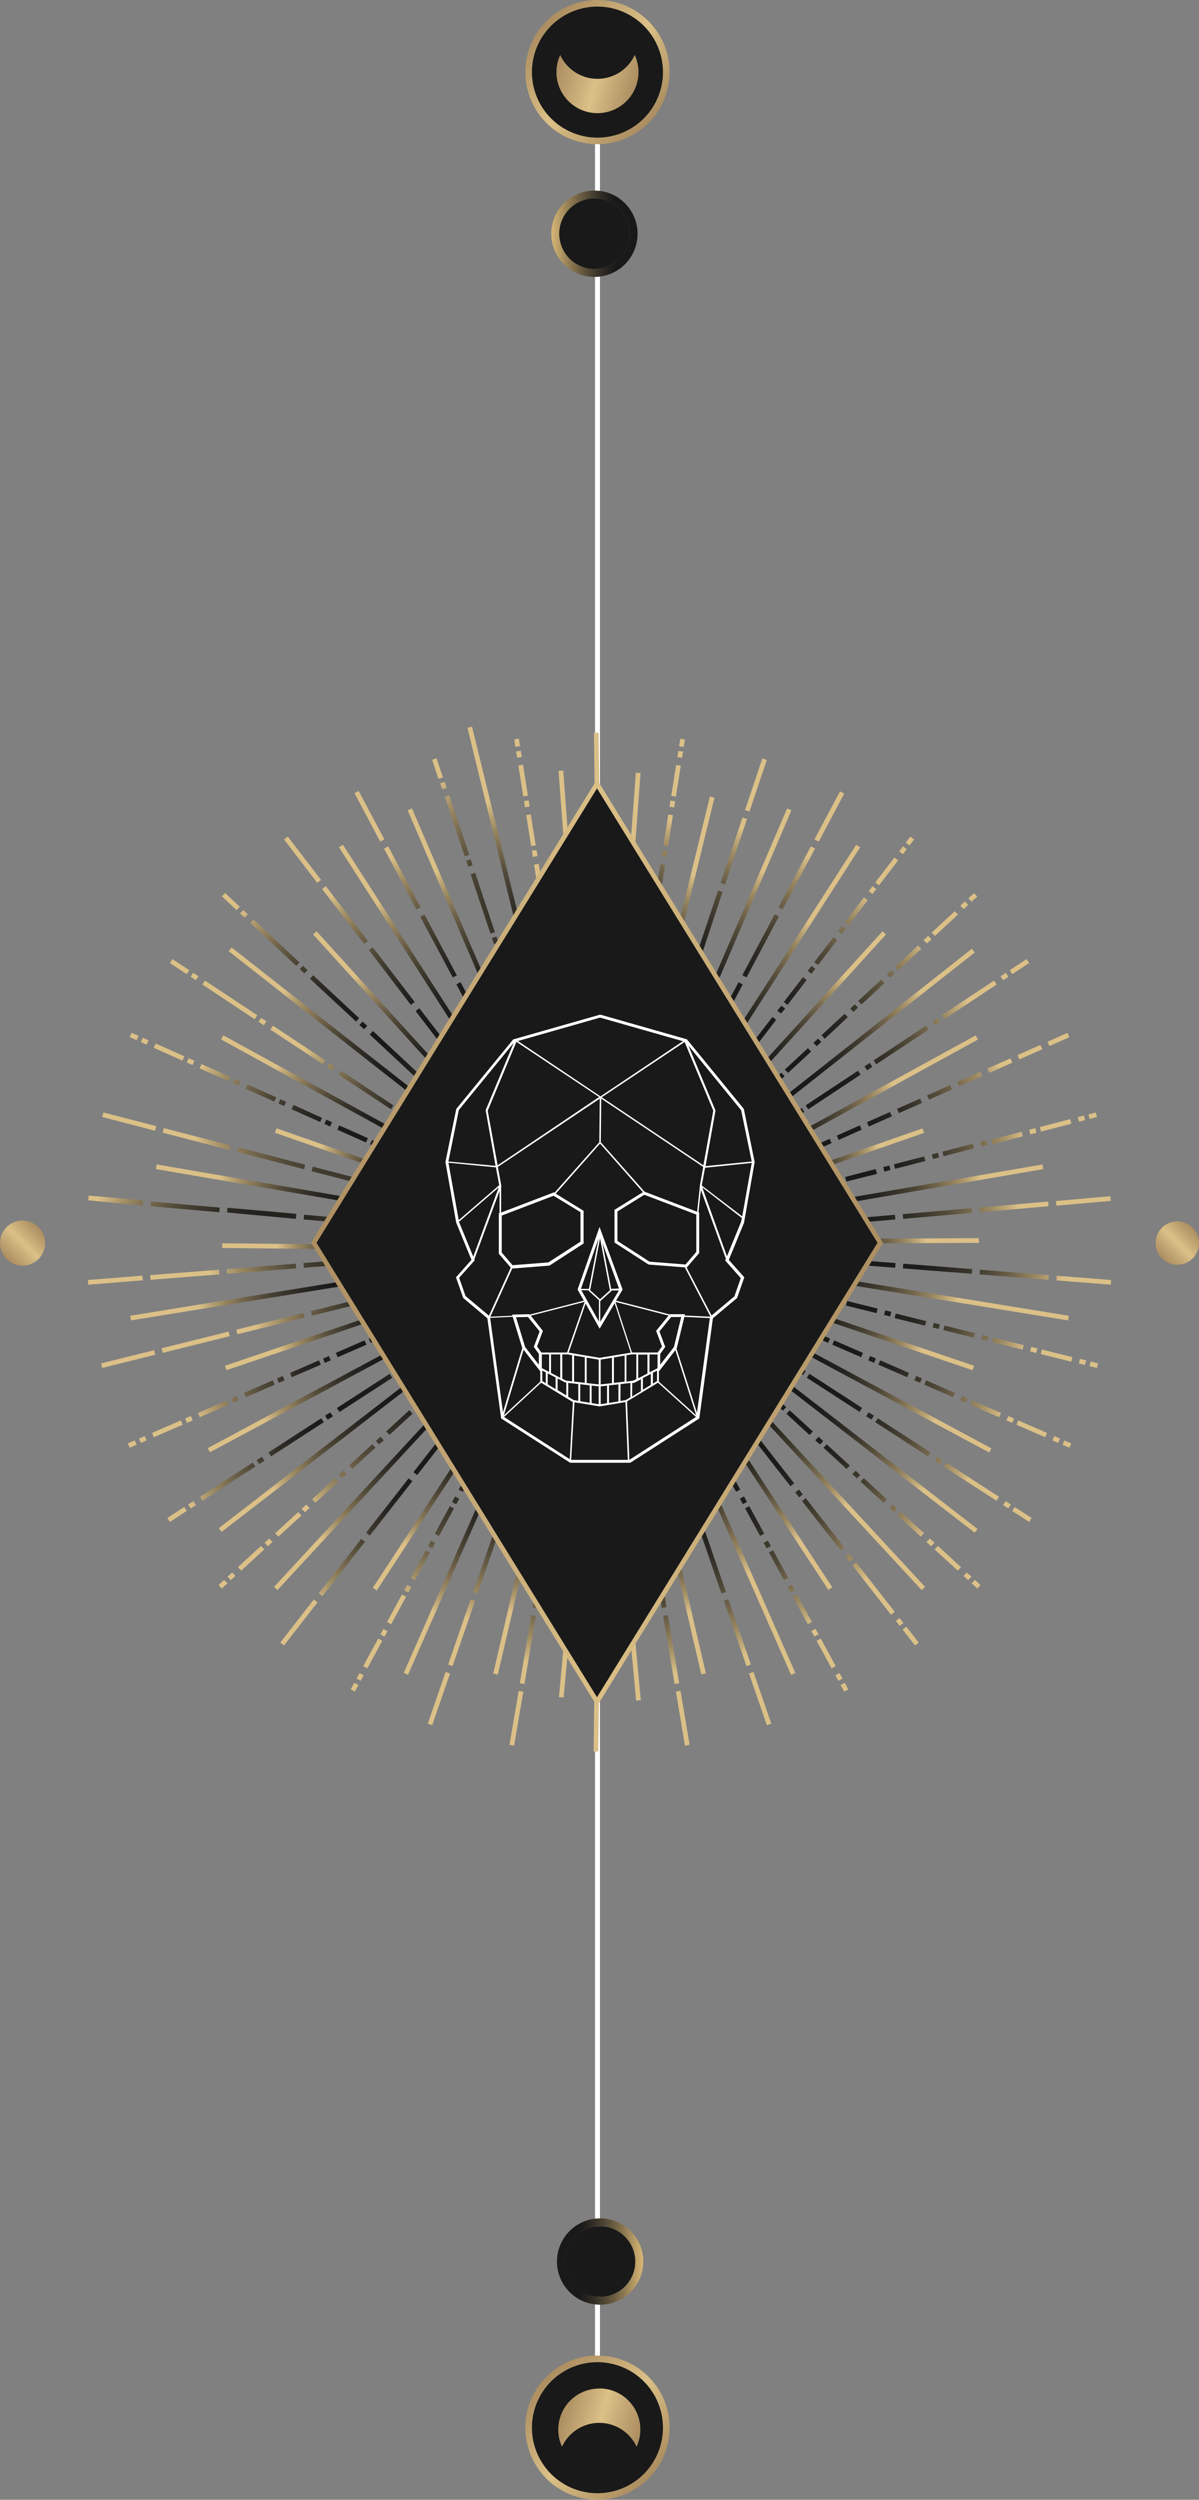 <svg xmlns="http://www.w3.org/2000/svg" xmlns:xlink="http://www.w3.org/1999/xlink" viewBox="0 0 363.66 758.09"><rect x="0" y="0" width="363.66" height="758.09" fill="#808080" stroke="none"/><defs><filter id="b" x="6.12" y="-8571.06" width="351.67" height="32766" filterUnits="userSpaceOnUse" color-interpolation-filters="sRGB"><feFlood flood-color="#fff" result="bg"/><feBlend in="SourceGraphic" in2="bg"/></filter><mask id="a" x="6.12" y="-8571.06" width="351.67" height="32766" maskUnits="userSpaceOnUse"><g style="filter:url(#b)"/></mask><linearGradient id="c" x1="57.62" y1="501.83" x2="306.29" y2="253.16" gradientUnits="userSpaceOnUse"><stop offset="0" stop-color="#fff"/><stop offset="0.54"/><stop offset="1" stop-color="#f1f1f1"/></linearGradient><filter id="e" x="104.44" y="-8571.06" width="153.26" height="32766" filterUnits="userSpaceOnUse" color-interpolation-filters="sRGB"><feFlood flood-color="#fff" result="bg"/><feBlend in="SourceGraphic" in2="bg"/></filter><mask id="d" x="104.44" y="-8571.06" width="153.26" height="32766" maskUnits="userSpaceOnUse"><g style="filter:url(#e)"/></mask><linearGradient id="f" x1="181.07" y1="252.78" x2="181.07" y2="501" gradientUnits="userSpaceOnUse"><stop offset="0" stop-color="#b3b3b3"/><stop offset="0.54"/><stop offset="1" stop-color="#b3b3b3"/></linearGradient><filter id="h" x="119.51" y="-8571.06" width="123.42" height="32766" filterUnits="userSpaceOnUse" color-interpolation-filters="sRGB"><feFlood flood-color="#fff" result="bg"/><feBlend in="SourceGraphic" in2="bg"/></filter><mask id="g" x="119.51" y="-8571.06" width="123.42" height="32766" maskUnits="userSpaceOnUse"><g style="filter:url(#h)"/></mask><linearGradient id="i" x1="181.22" y1="101.57" x2="181.22" y2="224.99" gradientUnits="userSpaceOnUse"><stop offset="0" stop-color="#fff"/><stop offset="0.28" stop-color="#bababa"/><stop offset="0.94" stop-color="#101010"/><stop offset="1"/></linearGradient><linearGradient id="l" x1="181.22" y1="101.57" x2="181.22" y2="224.99" gradientTransform="matrix(1, 0, 0, -1, 0, 754.99)" xlink:href="#i"/><radialGradient id="m" cx="1105.75" cy="537.32" r="55.16" gradientTransform="translate(-324.65 -820.71) rotate(39.75)" gradientUnits="userSpaceOnUse"><stop offset="0.06" stop-color="#191919"/><stop offset="0.22" stop-color="#1c1c1b"/><stop offset="0.35" stop-color="#272521"/><stop offset="0.48" stop-color="#39352b"/><stop offset="0.61" stop-color="#524a39"/><stop offset="0.73" stop-color="#73664c"/><stop offset="0.85" stop-color="#9b8962"/><stop offset="0.96" stop-color="#c9b07d"/><stop offset="1" stop-color="#dbc087"/></radialGradient><radialGradient id="n" cx="188.25" cy="305.58" r="50.58" gradientTransform="translate(479.01 95.17) rotate(85.74)" xlink:href="#m"/><radialGradient id="o" cx="1345.09" cy="489.19" r="55.16" gradientTransform="matrix(0.65, 0.76, -0.76, 0.65, -312.39, -1037.88)" xlink:href="#m"/><radialGradient id="p" cx="1466.02" cy="455.64" r="49.67" gradientTransform="matrix(-0.65, 0.76, -0.76, -0.65, 1494.63, -515.06)" xlink:href="#m"/><radialGradient id="q" cx="207.37" cy="303.5" r="54.97" gradientTransform="matrix(1, 0, 0, 1, 0, 0)" xlink:href="#m"/><radialGradient id="r" cx="1683.92" cy="350.33" r="51.05" gradientTransform="translate(1566.34 -747.96) rotate(130.24)" xlink:href="#m"/><radialGradient id="s" cx="219.13" cy="308.55" r="55.08" gradientTransform="matrix(1, 0, 0, 1, 0, 0)" xlink:href="#m"/><radialGradient id="t" cx="1883.04" cy="209.97" r="51.05" gradientTransform="matrix(-0.65, 0.76, -0.76, -0.65, 1598.57, -984.84)" xlink:href="#m"/><radialGradient id="u" cx="1969.92" cy="123.88" r="55.16" gradientTransform="translate(-67.06 -1635.82) rotate(77.75)" xlink:href="#m"/><radialGradient id="v" cx="2061.91" cy="45.76" r="45.33" gradientTransform="translate(1592.75 -1214.19) rotate(130.25)" xlink:href="#m"/><radialGradient id="w" cx="2128.31" cy="-60.02" r="55.16" gradientTransform="matrix(0.05, 1, -1, 0.05, 77.05, -1798.79)" xlink:href="#m"/><radialGradient id="x" cx="2199.28" cy="-157.96" r="51.05" gradientTransform="translate(1539.65 -1448.02) rotate(130.25)" xlink:href="#m"/><radialGradient id="y" cx="2253.99" cy="-268.88" r="55.16" gradientTransform="translate(244.89 -1935.87) rotate(96.74)" xlink:href="#m"/><radialGradient id="z" cx="2311.43" cy="-370.52" r="46.2" gradientTransform="matrix(-0.65, 0.76, -0.76, -0.65, 1450.08, -1658.09)" xlink:href="#m"/><radialGradient id="aa" cx="2344.28" cy="-495.4" r="55.16" gradientTransform="matrix(-0.28, 0.96, -0.96, -0.28, 433.52, -2043.96)" xlink:href="#m"/><radialGradient id="ab" cx="2392.07" cy="-593.18" r="36.87" gradientTransform="translate(1324.79 -1848.79) rotate(130.26)" xlink:href="#m"/><radialGradient id="ac" cx="2395.54" cy="-733.42" r="55.16" gradientTransform="translate(637.39 -2119) rotate(115.74)" xlink:href="#m"/><radialGradient id="ad" cx="2413.01" cy="-846.4" r="48.34" gradientTransform="translate(1162.78 -2023.05) rotate(130.25)" xlink:href="#m"/><radialGradient id="ae" cx="2406.85" cy="-975.5" r="55.16" gradientTransform="matrix(-0.58, 0.82, -0.82, -0.58, 851.57, -2158.63)" xlink:href="#m"/><radialGradient id="af" cx="2410.89" cy="-1082.16" r="40.82" gradientTransform="translate(973.11 -2162.34) rotate(130.28)" xlink:href="#m"/><radialGradient id="ag" cx="2378.09" cy="-1217.53" r="55.16" gradientTransform="matrix(-0.7, 0.71, -0.71, -0.7, 1068.68, -2163.45)" xlink:href="#m"/><radialGradient id="ah" cx="2352.4" cy="-1331.39" r="51.05" gradientTransform="matrix(-0.76, -0.65, 0.65, -0.76, 2909.2, 892.04)" xlink:href="#m"/><radialGradient id="ai" cx="2310" cy="-1451.51" r="55.16" gradientTransform="translate(1283.78 -2132.48) rotate(144.23)" xlink:href="#m"/><radialGradient id="aj" cx="2273.36" cy="-1549.61" r="42.41" gradientTransform="translate(2975.39 682.13) rotate(-139.75)" xlink:href="#m"/><radialGradient id="ak" cx="253.75" cy="407.6" r="55.03" gradientTransform="matrix(1, 0, 0, 1, 0, 0)" xlink:href="#m"/><radialGradient id="al" cx="2144.09" cy="-1764.49" r="47.61" gradientTransform="translate(3018.28 446.92) rotate(-139.75)" xlink:href="#m"/><radialGradient id="am" cx="2062.93" cy="-1869.31" r="55.16" gradientTransform="translate(1683.47 -1966.35) rotate(163.23)" xlink:href="#m"/><radialGradient id="an" cx="1984.79" cy="-1955.06" r="51.04" gradientTransform="translate(3017.66 210.93) rotate(-139.75)" xlink:href="#m"/><radialGradient id="ao" cx="1892.61" cy="-2041.76" r="55.16" gradientTransform="translate(1858.65 -1835.82) rotate(172.73)" xlink:href="#m"/><radialGradient id="ap" cx="1799.86" cy="-2112.14" r="51.05" gradientTransform="matrix(-0.76, -0.65, 0.65, -0.76, 2969.84, -19.83)" xlink:href="#m"/><radialGradient id="aq" cx="1694.88" cy="-2183.78" r="55.16" gradientTransform="matrix(-1, -0.04, 0.04, -1, 2008.72, -1678.58)" xlink:href="#m"/><radialGradient id="ar" cx="1596.87" cy="-2231.24" r="44.88" gradientTransform="translate(2877.86 -241.78) rotate(-139.75)" xlink:href="#m"/><radialGradient id="as" cx="1475.41" cy="-2291.21" r="55.16" gradientTransform="translate(2129.83 -1499.18) rotate(-168.28)" xlink:href="#m"/><radialGradient id="at" cx="1364.3" cy="-2326.81" r="51.05" gradientTransform="matrix(-0.76, -0.65, 0.65, -0.76, 2756.54, -452.15)" xlink:href="#m"/><radialGradient id="au" cx="1242.98" cy="-2361.16" r="55.16" gradientTransform="translate(2221.26 -1301.36) rotate(-158.78)" xlink:href="#m"/><radialGradient id="av" cx="1130.76" cy="-2374.19" r="47.99" gradientTransform="translate(2572.17 -688.54) rotate(-140.94)" xlink:href="#m"/><radialGradient id="aw" cx="1001.6" cy="-2392.13" r="55.16" gradientTransform="translate(2278.63 -1091.86) rotate(-149.28)" xlink:href="#m"/><radialGradient id="ax" cx="181.8" cy="453.99" r="54.6" gradientTransform="translate(633.27 266.01) rotate(89.22)" xlink:href="#m"/><radialGradient id="ay" cx="175.43" cy="305.26" r="50.8" gradientTransform="translate(23.05 -12.13) rotate(4.24)" xlink:href="#m"/><radialGradient id="az" cx="176.6" cy="445.75" r="49.05" gradientTransform="translate(604.25 228.98) rotate(84.73)" xlink:href="#m"/><radialGradient id="ba" cx="187.2" cy="446.24" r="49.41" gradientTransform="translate(42.19 -15.44) rotate(5.32)" xlink:href="#m"/><radialGradient id="bb" cx="5370.01" cy="-4182.6" r="55.16" gradientTransform="matrix(-0.65, 0.76, 0.76, 0.65, 6842.49, -1037.88)" xlink:href="#m"/><radialGradient id="bc" cx="161.61" cy="298.66" r="57.12" gradientTransform="translate(75.63 -29.86) rotate(13.75)" xlink:href="#m"/><radialGradient id="bd" cx="4771.95" cy="-4869.45" r="55.16" gradientTransform="matrix(-0.52, 0.85, 0.85, 0.52, 6794.41, -1250.26)" xlink:href="#m"/><radialGradient id="be" cx="152.51" cy="311.12" r="50.92" gradientTransform="translate(135.2 -34.94) rotate(23.25)" xlink:href="#m"/><radialGradient id="bf" cx="144.55" cy="308.55" r="55.08" gradientTransform="matrix(1, 0, 0, 1, 0, 0)" xlink:href="#m"/><radialGradient id="bg" cx="142.06" cy="316.68" r="51.01" gradientTransform="translate(193.88 -26.51) rotate(32.75)" xlink:href="#m"/><radialGradient id="bh" cx="133.78" cy="315.47" r="55.15" gradientTransform="matrix(1, 0, 0, 1, 0, 0)" xlink:href="#m"/><radialGradient id="bi" cx="138.1" cy="329.87" r="45.34" gradientTransform="translate(257.64 -7.17) rotate(42.25)" xlink:href="#m"/><radialGradient id="bj" cx="2424.94" cy="-6219.56" r="55.16" gradientTransform="matrix(-0.05, 1, 1, 0.05, 6453.04, -1798.79)" xlink:href="#m"/><radialGradient id="bk" cx="124.6" cy="332.54" r="51.04" gradientTransform="translate(308.57 28.8) rotate(51.74)" xlink:href="#m"/><radialGradient id="bl" cx="1530.07" cy="-6392.56" r="55.16" gradientTransform="matrix(0.12, 0.99, 0.99, -0.12, 6285.2, -1935.87)" xlink:href="#m"/><radialGradient id="bm" cx="124.07" cy="345.71" r="46.13" gradientTransform="translate(367.44 70.61) rotate(61.24)" xlink:href="#m"/><radialGradient id="bn" cx="619.58" cy="-6415.63" r="55.16" gradientTransform="matrix(0.28, 0.96, 0.96, -0.28, 6096.57, -2043.96)" xlink:href="#m"/><radialGradient id="bo" cx="132.18" cy="359.84" r="36.68" gradientTransform="translate(428.27 116.35) rotate(70.74)" xlink:href="#m"/><radialGradient id="bp" cx="-282.38" cy="-6287.81" r="55.16" gradientTransform="matrix(0.43, 0.9, 0.9, -0.43, 5892.7, -2119)" xlink:href="#m"/><radialGradient id="bq" cx="114.06" cy="365.33" r="48.01" gradientTransform="translate(454.76 190.97) rotate(80.24)" xlink:href="#m"/><radialGradient id="br" cx="-1150.64" cy="-6012.35" r="55.16" gradientTransform="matrix(0.58, 0.82, 0.82, -0.58, 5678.53, -2158.63)" xlink:href="#m"/><radialGradient id="bs" cx="123.82" cy="376.5" r="40.33" gradientTransform="translate(499.68 250.75) rotate(89.71)" xlink:href="#m"/><radialGradient id="bt" cx="-1961.82" cy="-5598.14" r="55.16" gradientTransform="matrix(0.7, 0.71, 0.71, -0.7, 5461.41, -2163.45)" xlink:href="#m"/><radialGradient id="bu" cx="110.17" cy="388.27" r="50.71" gradientTransform="translate(63.62 -12.63) rotate(9.22)" xlink:href="#m"/><radialGradient id="bv" cx="-2693.38" cy="-5055.75" r="55.16" gradientTransform="matrix(0.81, 0.58, 0.58, -0.81, 5246.31, -2132.48)" xlink:href="#m"/><radialGradient id="bw" cx="124.6" cy="395.84" r="42.22" gradientTransform="translate(133.63 -19.05) rotate(18.72)" xlink:href="#m"/><radialGradient id="bx" cx="6420.16" cy="407.6" r="55.03" gradientTransform="matrix(-1, 0, 0, 1, 6530.09, 0)" xlink:href="#m"/><radialGradient id="by" cx="122.02" cy="408.32" r="47.54" gradientTransform="translate(207.54 -9.17) rotate(28.22)" xlink:href="#m"/><radialGradient id="bz" cx="-3840.84" cy="-3648.77" r="55.16" gradientTransform="matrix(0.96, 0.29, 0.29, -0.96, 4846.63, -1966.35)" xlink:href="#m"/><radialGradient id="ca" cx="124.19" cy="420.54" r="51.04" gradientTransform="translate(283.3 11.94) rotate(37.73)" xlink:href="#m"/><radialGradient id="cb" cx="-4224.51" cy="-2822.51" r="55.16" gradientTransform="matrix(0.99, 0.13, 0.13, -0.99, 4671.44, -1835.82)" xlink:href="#m"/><radialGradient id="cc" cx="132.18" cy="429.27" r="51.05" gradientTransform="translate(357.46 40.69) rotate(47.22)" xlink:href="#m"/><radialGradient id="cd" cx="-4467.18" cy="-1944.5" r="55.16" gradientTransform="matrix(1, -0.04, -0.04, -1, 4521.37, -1678.58)" xlink:href="#m"/><radialGradient id="ce" cx="146.29" cy="429.27" r="44.84" gradientTransform="matrix(0.55, 0.84, -0.84, 0.55, 424.86, 71.4)" xlink:href="#m"/><radialGradient id="cf" cx="-4562.25" cy="-1038.92" r="55.16" gradientTransform="matrix(0.98, -0.2, -0.2, -0.98, 4400.26, -1499.18)" xlink:href="#m"/><radialGradient id="cg" cx="151.9" cy="442.22" r="50.92" gradientTransform="translate(495.42 125) rotate(66.24)" xlink:href="#m"/><radialGradient id="ch" cx="-4505.53" cy="-129.47" r="55.16" gradientTransform="matrix(0.93, -0.36, -0.36, -0.93, 4308.83, -1301.36)" xlink:href="#m"/><radialGradient id="ci" cx="165.51" cy="442.22" r="47.72" gradientTransform="translate(558.73 180.82) rotate(76.9)" xlink:href="#m"/><radialGradient id="cj" cx="-4299.66" cy="757.67" r="55.16" gradientTransform="matrix(0.86, -0.51, -0.51, -0.86, 4251.47, -1091.86)" xlink:href="#m"/><filter id="cl" x="6.12" y="201.66" width="351.67" height="351.67" filterUnits="userSpaceOnUse" color-interpolation-filters="sRGB"><feFlood flood-color="#fff" result="bg"/><feBlend in="SourceGraphic" in2="bg"/></filter><mask id="ck" x="6.12" y="201.66" width="351.67" height="351.67" maskUnits="userSpaceOnUse"><g style="mask:url(#a);filter:url(#cl)"><path d="M182,553.33a175.31,175.31,0,1,1,68.44-13.82A174.75,174.75,0,0,1,182,553.33Zm0-350.25a173.84,173.84,0,1,0,67.89,13.71A173.21,173.21,0,0,0,182,203.08Z" style="mix-blend-mode:multiply;fill:url(#c)"/></g></mask><linearGradient id="cm" x1="57.62" y1="501.83" x2="306.29" y2="253.16" gradientUnits="userSpaceOnUse"><stop offset="0" stop-color="#d7b676"/><stop offset="0.54"/><stop offset="1" stop-color="#c5a76e"/></linearGradient><linearGradient id="cn" x1="94.31" y1="376.89" x2="267.83" y2="376.89" gradientUnits="userSpaceOnUse"><stop offset="0" stop-color="#ab8d60"/><stop offset="0.07" stop-color="#b29466"/><stop offset="0.51" stop-color="#dbc087"/><stop offset="1" stop-color="#ab8d60"/></linearGradient><linearGradient id="co" x1="352.43" y1="381.64" x2="361.74" y2="372.33" xlink:href="#cn"/><linearGradient id="cp" x1="2" y1="381.79" x2="11.67" y2="372.13" xlink:href="#cn"/><filter id="cr" x="104.44" y="252.78" width="153.26" height="248.22" filterUnits="userSpaceOnUse" color-interpolation-filters="sRGB"><feFlood flood-color="#fff" result="bg"/><feBlend in="SourceGraphic" in2="bg"/></filter><mask id="cq" x="104.44" y="252.78" width="153.26" height="248.22" maskUnits="userSpaceOnUse"><g style="mask:url(#d);filter:url(#cr)"><path d="M181.07,501,104.44,376.89l.23-.37,76.4-123.74L257.7,376.89l-.23.38ZM106.12,376.89l74.95,121.39L256,376.89,181.07,255.5Z" style="mix-blend-mode:multiply;fill:url(#f)"/></g></mask><linearGradient id="cs" x1="181.07" y1="252.78" x2="181.07" y2="501" xlink:href="#cm"/><linearGradient id="ct" x1="1802.37" y1="-1384.25" x2="1820.86" y2="-1365.77" gradientTransform="translate(-128.41 2324.14) rotate(-45)" gradientUnits="userSpaceOnUse"><stop offset="0" stop-color="#d7b676"/><stop offset="0.04" stop-color="#cbac70"/><stop offset="0.22" stop-color="#8c7851"/><stop offset="0.4" stop-color="#5a4f39"/><stop offset="0.55" stop-color="#373228"/><stop offset="0.67" stop-color="#21201d"/><stop offset="0.75" stop-color="#191919"/></linearGradient><linearGradient id="cu" x1="1846.91" y1="-1430.88" x2="1846.91" y2="-1387.17" gradientTransform="translate(-128.41 2324.14) rotate(-45)" xlink:href="#cn"/><linearGradient id="cv" x1="1838.79" y1="-389.83" x2="1860.35" y2="-402.27" gradientTransform="translate(-1407.24 -1003.74) rotate(45)" xlink:href="#cn"/><linearGradient id="cw" x1="4361.03" y1="3985.82" x2="4379.52" y2="4004.31" gradientTransform="translate(6097.1 420.54) rotate(135)" xlink:href="#ct"/><linearGradient id="cx" x1="1341.78" y1="-925.75" x2="1341.78" y2="-882.03" gradientTransform="translate(-128.41 2324.14) rotate(-45)" xlink:href="#cn"/><linearGradient id="cy" x1="1332.13" y1="-895.72" x2="1353.68" y2="-908.16" gradientTransform="translate(1769.68 1046.4) rotate(-135)" xlink:href="#cn"/><filter id="da" x="119.51" y="101.57" width="123.42" height="123.42" filterUnits="userSpaceOnUse" color-interpolation-filters="sRGB"><feFlood flood-color="#fff" result="bg"/><feBlend in="SourceGraphic" in2="bg"/></filter><mask id="cz" x="119.51" y="101.57" width="123.42" height="123.42" maskUnits="userSpaceOnUse"><g style="mask:url(#g);filter:url(#da)"><path d="M181.22,225a61.71,61.71,0,1,1,61.71-61.71A61.78,61.78,0,0,1,181.22,225Zm0-121.42a59.71,59.71,0,1,0,59.71,59.71A59.78,59.78,0,0,0,181.22,103.57Z" style="mix-blend-mode:multiply;fill:url(#i)"/></g></mask><linearGradient id="db" x1="181.22" y1="101.57" x2="181.22" y2="224.99" gradientUnits="userSpaceOnUse"><stop offset="0" stop-color="#d7b676"/><stop offset="0.33" stop-color="#927c50"/><stop offset="1"/></linearGradient><filter id="dd" x="119.51" y="529.99" width="123.42" height="123.42" filterUnits="userSpaceOnUse" color-interpolation-filters="sRGB"><feFlood flood-color="#fff" result="bg"/><feBlend in="SourceGraphic" in2="bg"/></filter><mask id="dc" x="119.51" y="529.99" width="123.42" height="123.42" maskUnits="userSpaceOnUse"><g style="mask:url(#g);filter:url(#dd)"><path d="M181.22,653.42a61.72,61.72,0,1,1,61.71-61.72A61.78,61.78,0,0,1,181.22,653.42Zm0-121.43a59.72,59.72,0,1,0,59.71,59.71A59.78,59.78,0,0,0,181.22,532Z" style="mix-blend-mode:multiply;fill:url(#l)"/></g></mask><linearGradient id="de" x1="181.22" y1="101.57" x2="181.22" y2="224.99" gradientTransform="matrix(1, 0, 0, -1, 0, 754.99)" xlink:href="#db"/></defs><title>reverse-art</title><rect x="180.47" y="21.53" width="1.5" height="714.85" style="fill:#fff"/><path d="M182.13,376.81l-.25-19,1.43,0,.25,19Zm-.28-21.41,0-1.91h0l-.25-19,1.43,0,.27,20.94Zm-.3-23.32-.28-20.94,1.43,0,.25,19h0l0,1.9Zm-.31-23.32L181,287.82l1.43,0,.25,19h0l0,1.9Zm-.3-23.32-.27-20.94,1.43,0,.24,19h0l0,1.9Zm-.3-23.32-.28-20.94,1.43,0,.25,19h0l0,1.9Zm-.31-23.32,0-1.9h0l-.19-14.67,1.43,0,.21,16.57Z" style="fill:url(#m)"/><rect x="116.83" y="304.87" width="142.84" height="1.43" transform="translate(-130.46 470.63) rotate(-85.74)" style="fill:url(#n)"/><path d="M183.55,376.91l-1.41-.22,1.49-9.4,1.41.22Zm1.86-11.75-1.41-.22.3-1.88,1.41.22Zm.52-3.29-1.41-.22,1.49-9.4,1.41.22Zm1.86-11.75-1.41-.22.3-1.88,1.41.22Zm.52-3.29-1.41-.22,1.49-9.41,1.41.23Zm1.87-11.75-1.41-.23.29-1.88,1.41.23Zm.52-3.29-1.41-.23,1.49-9.4,1.41.23ZM192.56,320l-1.41-.23.3-1.88,1.41.22Zm.52-3.3-1.41-.22,1.49-9.4,1.41.22ZM194.94,305l-1.41-.22.3-1.88,1.41.22Zm.53-3.29-1.42-.22,1.49-9.4,1.41.22ZM197.33,290l-1.41-.22.29-1.88,1.41.22Zm.52-3.29-1.41-.22,1.49-9.41,1.41.23Zm1.86-11.75-1.41-.23.3-1.88L200,273Zm.52-3.29-1.41-.23,1.49-9.4,1.41.23Zm1.86-11.75-1.41-.23.3-1.88,1.41.22Zm.53-3.3-1.41-.22,1.48-9.4,1.42.22Zm1.86-11.75-1.41-.22.29-1.88,1.42.22Zm.52-3.29-1.41-.22,1.49-9.4,1.41.22Zm1.86-11.75-1.41-.22.3-1.88,1.41.22Zm.52-3.29-1.41-.22.36-2.28,1.41.23Z" style="fill:url(#o)"/><rect x="129.94" y="308.54" width="139.08" height="1.43" transform="translate(-148.32 429.53) rotate(-76.25)" style="fill:url(#p)"/><path d="M183.52,377l-1.35-.45,6-18.06,1.35.46Zm6.8-20.31-1.36-.45,6.65-19.86,1.35.45-6,18.05-.54-.18.54.18Zm7.4-22.12-1.36-.45L203,314.29l1.35.45-6,18.06-.68-.23.68.23Zm7.4-22.11-1.36-.46,6.65-19.86,1.35.46-6,18.05-.73-.24.73.24Zm7.4-22.12-1.36-.45,6.65-19.86,1.35.45-6,18.06-.76-.26.76.26Zm7.4-22.11-1.36-.46,6.65-19.86,1.35.46-6,18-.81-.27.81.27Zm7.4-22.12-1.36-.45L231.22,230l1.36.46-4.66,13.91-.68-.22.68.22Z" style="fill:url(#q)"/><rect x="139.68" y="310.41" width="142.97" height="1.43" transform="translate(-158.06 382.27) rotate(-66.74)" style="fill:url(#r)"/><path d="M183.47,377.14l-1.26-.67,8.94-16.81,1.26.67Zm10.06-18.91-1.26-.67.89-1.68.63.33-.63-.33,8.94-16.81,1.26.67Zm10.95-20.59-1.26-.67,9.83-18.49,1.26.67L205.37,336l-.48-.25.48.25ZM215.42,317l-1.26-.67.9-1.68.76.41-.76-.41L224,297.88l1.27.67Zm11-20.59-1.26-.67,9.83-18.49,1.26.67-8.93,16.81-.63-.33.63.33Zm10.95-20.59-1.26-.67.89-1.68,1.26.67-1.26-.67,8.94-16.81,1.26.67Zm11-20.59L247,254.6,254.79,240l1.26.67-6.89,13-.78-.42.78.42Z" style="fill:url(#s)"/><rect x="150.13" y="315.96" width="142.97" height="1.43" transform="translate(-164.61 331.77) rotate(-57.25)" style="fill:url(#t)"/><path d="M183.41,377.24l-1.13-.87,5.79-7.55,1.13.87Zm7.24-9.44-1.13-.87,1.16-1.51,1.13.87Zm2-2.65-1.13-.87,5.79-7.55,1.13.87Zm7.24-9.44-1.13-.87,1.16-1.51,1.13.87Zm2-2.64-1.13-.87,5.79-7.55,1.14.87Zm7.24-9.44-1.13-.87,1.16-1.51,1.13.87Zm2-2.64-1.13-.87,5.79-7.55,1.14.87Zm7.24-9.44-1.13-.87,1.16-1.51,1.13.87Zm2-2.65-1.13-.87,5.79-7.55,1.14.87Zm7.25-9.44-1.14-.87,1.16-1.51,1.13.87Zm2-2.64-1.13-.87,5.79-7.55,1.14.87Zm7.25-9.44-1.14-.87L237,305l1.14.87Zm2-2.64-1.13-.87,5.8-7.55,1.13.86Zm7.25-9.44-1.14-.87,1.16-1.51,1.14.87Zm2-2.65-1.13-.87,5.8-7.55,1.13.87Zm7.25-9.44-1.14-.87,1.16-1.51,1.14.87Zm2-2.64-1.14-.87,5.8-7.55,1.13.87Zm7.24-9.44-1.13-.87,1.15-1.51,1.14.87Zm2-2.64-1.14-.87,5.8-7.55,1.13.86Zm7.24-9.44-1.13-.87,1.16-1.51,1.13.87Zm2-2.65-1.14-.87,1.41-1.82,1.13.87Z" style="fill:url(#u)"/><rect x="162.17" y="329.15" width="126.81" height="1.43" transform="translate(-170.27 275.09) rotate(-47.76)" style="fill:url(#v)"/><path d="M183.33,377.33l-1-1.05,7-6.49,1,1Zm8.7-8.12-1-1,1.39-1.3,1,1Zm2.44-2.27-1-1.05,7-6.49,1,1Zm8.7-8.12-1-1,1.4-1.3,1,1Zm2.44-2.27-1-1,7-6.5,1,1.05Zm8.7-8.12-1-1,1.39-1.3,1,1Zm2.43-2.27-1-1,7-6.5,1,1.05Zm8.7-8.11-1-1.05,1.39-1.3,1,1.05Zm2.44-2.28-1-1,7-6.49,1,1Zm8.7-8.11-1-1.05,1.39-1.3,1,1.05Zm2.44-2.28-1-1,7-6.49,1,1Zm8.7-8.11-1-1,1.39-1.3,1,1Zm2.44-2.27-1-1.05,7-6.49,1,1Zm8.7-8.12-1-1,1.39-1.3,1,1Zm2.43-2.27-1-1.05,7-6.49,1,1.05Zm8.7-8.12-1-1,1.39-1.3,1,1Zm2.44-2.27-1-1,7-6.5,1,1.05Zm8.7-8.12-1-1,1.39-1.3,1,1.05Zm2.44-2.27-1-1,7-6.49,1,1Zm8.7-8.11-1-1.05,1.39-1.3,1,1.05Zm2.44-2.28-1-1,1.69-1.57,1,1Z" style="fill:url(#w)"/><rect x="167.59" y="331.83" width="142.97" height="1.43" transform="translate(-154.56 219.47) rotate(-38.26)" style="fill:url(#x)"/><path d="M183.24,377.4l-.79-1.19,15.87-10.51.79,1.19Zm17.86-11.83-.79-1.19,1.58-1.05.79,1.19Zm2.77-1.83-.79-1.19L219,352l.79,1.19Zm17.86-11.83-.79-1.19,1.59-1.05.79,1.19Zm2.78-1.84-.79-1.19,15.87-10.51.79,1.19Zm17.86-11.82-.79-1.19,1.59-1.05.78,1.19Zm2.77-1.84-.78-1.19,15.87-10.51.79,1.19ZM263,324.59l-.79-1.19,1.59-1.06.79,1.2Zm2.78-1.84-.79-1.19,15.88-10.51.78,1.19Zm17.86-11.83-.79-1.19,1.59-1.05.79,1.19Zm2.78-1.84-.79-1.19,15.87-10.51.79,1.19Zm17.85-11.82-.78-1.19,1.58-1.05.79,1.19Zm2.78-1.84-.79-1.19,5.1-3.37.79,1.19Z" style="fill:url(#y)"/><rect x="174.97" y="344.99" width="129.27" height="1.43" transform="translate(-136.75 157.88) rotate(-28.75)" style="fill:url(#z)"/><path d="M183.13,377.46l-.58-1.31,5.22-2.32.58,1.3Zm7.39-3.3-.58-1.3,7-3.1.58,1.3Zm9.13-4.06-.58-1.31,7-3.1.58,1.31-5.22,2.32-.3-.69.3.69Zm9.13-4.07-.58-1.31,7-3.09.58,1.3-5.22,2.32-.29-.65.29.65Zm9.13-4.07-.58-1.3,1.74-.78.29.66-.29-.66,5.22-2.32.58,1.3ZM227,357.9l-.58-1.31,7-3.1.58,1.31-5.22,2.32-.25-.58.25.58Zm9.13-4.07-.58-1.31,7-3.09.58,1.3-5.22,2.32-.29-.65.29.65Zm9.13-4.07-.58-1.3,1.74-.78L247,349l-.58-1.31,5.22-2.32.58,1.3Zm9.13-4.07-.58-1.3,1.74-.77.29.65-.29-.65,5.22-2.33.58,1.31Zm9.13-4.06-.58-1.31,7-3.09.58,1.3-5.22,2.32-.29-.65.29.65Zm9.13-4.07-.58-1.3,7-3.1.58,1.3-5.22,2.33-.29-.66.29.66Zm9.13-4.07-.58-1.3,1.74-.77.24.53-.24-.53,5.22-2.33.58,1.31Zm9.13-4.06-.58-1.31,7-3.1.58,1.31-5.22,2.32-.32-.72.32.72Zm9.13-4.07-.58-1.3,7-3.1.58,1.3-5.22,2.33-.29-.66.29.66Zm9.13-4.07-.58-1.3,1.74-.78.35.78-.35-.78,5.22-2.32.58,1.3Zm9.13-4.06-.58-1.31,1.74-.77.18.4-.18-.4,4.28-1.91.58,1.31Z" style="fill:url(#aa)"/><rect x="180.07" y="359.12" width="102.86" height="1.43" transform="translate(-105.79 96.57) rotate(-19.27)" style="fill:url(#ab)"/><path d="M183,377.49l-.36-1.38,9.22-2.38.36,1.38Zm11.52-3-.36-1.38,1.85-.48.35,1.39Zm3.23-.83-.36-1.38,9.21-2.39.36,1.38Zm11.51-3-.35-1.39,1.84-.47.36,1.38Zm3.23-.84-.36-1.38,9.22-2.39.36,1.39Zm11.52-3-.36-1.38,1.84-.48.36,1.38Zm3.22-.84-.35-1.38,9.21-2.38.36,1.38Zm11.52-3-.35-1.38,1.84-.48.36,1.39Zm3.23-.83-.36-1.38,9.22-2.39.35,1.38Zm11.52-3-.36-1.39,1.84-.47.36,1.38Zm3.22-.84-.36-1.38,9.22-2.39L266,356Zm11.52-3-.36-1.38,1.85-.48.35,1.38Zm3.23-.84-.36-1.38,9.21-2.38.36,1.38Zm11.52-3-.36-1.38,1.84-.48.36,1.39Zm3.22-.83-.36-1.38,9.22-2.39.36,1.38Zm11.52-3-.36-1.39,1.85-.47.35,1.38ZM301,347l-.36-1.38,9.21-2.39.36,1.39Zm11.51-3-.35-1.38,1.84-.48.36,1.38Zm3.23-.83-.36-1.39,9.22-2.38.36,1.38Zm11.52-3-.36-1.38,1.84-.48.36,1.39Zm3.22-.83-.35-1.38,2.22-.58.36,1.38Z" style="fill:url(#ac)"/><rect x="181.97" y="364.62" width="135.3" height="1.43" transform="translate(-58.35 47.64) rotate(-9.77)" style="fill:url(#ad)"/><path d="M182.91,377.51l-.13-1.42,19-1.66.12,1.42Zm21.33-1.87-.12-1.42L225,372.39l.12,1.42Zm23.23-2-.12-1.42,20.86-1.83.12,1.42Zm23.23-2-.12-1.42,20.86-1.83.13,1.42Zm23.24-2-.13-1.43,20.86-1.83.13,1.43Zm23.23-2-.13-1.42,20.87-1.84.12,1.43Zm23.23-2-.12-1.42,16.51-1.45.13,1.42-14.62,1.28-.07-.71.07.71Z" style="fill:url(#ae)"/><rect x="182.84" y="375.79" width="114.04" height="1.43" transform="translate(-1.95 1.25) rotate(-0.3)" style="fill:url(#af)"/><path d="M336.92,389.6l-16.53-1.3.11-1.42,1.9.15-.06.71.06-.71L337,388.18ZM318,388.12l-20.88-1.64.11-1.42,1.9.15-.06.71.06-.71,19,1.48Zm-23.25-1.83-20.88-1.63.11-1.43,1.9.15-.06.74.06-.74,19,1.49Zm-23.25-1.82-20.88-1.64.11-1.42,1.9.15-.06.71.06-.71,19,1.49Zm-23.25-1.82L227.39,381l.11-1.42,1.9.15-.06.71.06-.71,19,1.48ZM225,380.83l-20.88-1.64.11-1.42,1.9.14-.06.72.06-.72,19,1.49ZM201.77,379l-19-1.49.11-1.42,19,1.49Z" style="fill:url(#ag)"/><rect x="252.79" y="316.78" width="1.43" height="142.97" transform="translate(-170.4 576.21) rotate(-80.77)" style="fill:url(#ah)"/><path d="M332.69,414.85l-2.23-.56.35-1.38,2.23.55Zm-3.62-.9-1.84-.46.34-1.39,1.85.46Zm-4.15-1-9.24-2.3.35-1.38,9.23,2.3Zm-10.62-2.64-1.85-.46.34-1.39,1.85.46Zm-4.16-1-9.24-2.3.35-1.38,9.23,2.3Zm-10.62-2.64-1.85-.46.34-1.39,1.85.46Zm-4.16-1-9.24-2.3.35-1.38,9.24,2.3Zm-10.62-2.64-1.85-.46.35-1.39,1.84.46Zm-4.16-1-9.24-2.3.35-1.38,9.24,2.3ZM270,399.23l-1.85-.46.35-1.39,1.84.46Zm-4.16-1-9.23-2.3.34-1.38,9.24,2.3Zm-10.62-2.64-1.85-.46.35-1.39,1.84.46Zm-4.16-1-9.23-2.3.34-1.38,9.24,2.3Zm-10.62-2.64-1.85-.46.35-1.39,1.85.46Zm-4.16-1-9.23-2.3.34-1.38,9.24,2.3Zm-10.62-2.64-1.85-.46.35-1.39,1.85.46Zm-4.15-1-9.24-2.3.34-1.38,9.24,2.3Zm-10.63-2.64-1.84-.46.34-1.39,1.85.46Zm-4.15-1-9.24-2.3.34-1.39,9.24,2.3Zm-10.63-2.65-1.84-.46.34-1.39,1.85.47Zm-4.15-1-9.24-2.3.35-1.39,9.23,2.3Z" style="fill:url(#ai)"/><rect x="238.37" y="336.56" width="1.43" height="118.55" transform="translate(-212.56 495.15) rotate(-71.27)" style="fill:url(#aj)"/><path d="M324.36,439.05l-2.11-.91.57-1.31,2.11.91Zm-3.42-1.48-1.74-.76.56-1.31,1.75.76ZM317,435.86l-8.73-3.79.57-1.31,8.73,3.79Zm-10-4.36-1.74-.76.57-1.31,1.74.76ZM303,429.79,294.31,426l.57-1.31,8.73,3.79Zm-10-4.36-1.74-.76.57-1.31,1.74.76Zm-3.93-1.71-8.73-3.79.57-1.31,8.73,3.79Zm-10-4.36-1.74-.76.57-1.31,1.74.76Zm-3.92-1.7-8.74-3.8.57-1.31,8.73,3.8Zm-10.05-4.36-1.74-.76.57-1.31,1.74.76Zm-3.92-1.71-8.74-3.79.57-1.31,8.73,3.79Zm-10-4.36-1.75-.76.57-1.31,1.74.76Zm-3.93-1.71-8.73-3.79.56-1.31,8.74,3.79Zm-10-4.36-1.75-.76.57-1.31,1.74.76Zm-3.93-1.71-8.73-3.79.57-1.31,8.73,3.79Zm-10-4.36-1.75-.76L222,393l1.75.76Zm-3.93-1.7-8.73-3.8.57-1.31,8.73,3.8Zm-10-4.37-1.75-.75L208,387l1.75.75Zm-3.93-1.7-8.73-3.79.57-1.31,8.73,3.79Zm-10-4.36-1.75-.76.57-1.31,1.75.76Zm-3.93-1.71-8.73-3.79.57-1.31,8.73,3.79Z" style="fill:url(#ak)"/><rect x="240.94" y="341.68" width="1.43" height="133.27" transform="translate(-232.4 428.12) rotate(-61.77)" style="fill:url(#al)"/><path d="M312.15,461.55,307,458.23l.77-1.2,5.13,3.32Zm-6.32-4.1-1.6-1,.78-1.2,1.6,1Zm-3.6-2.33-16-10.37.78-1.19,16,10.36ZM285.07,444l-1.6-1,.78-1.2,1.59,1Zm-3.6-2.33-16-10.37.78-1.19,16,10.36ZM264.3,430.51l-1.59-1,.77-1.2,1.6,1Zm-3.59-2.33-16-10.37.78-1.19,16,10.36ZM243.54,417,242,416l.77-1.2,1.6,1ZM240,414.71l-16-10.37.78-1.19,16,10.36Zm-17.17-11.14-1.6-1,.78-1.2,1.6,1Zm-3.59-2.34-16-10.36.77-1.2L220,400ZM202,390.1l-1.6-1,.78-1.2,1.6,1Zm-3.6-2.34-16-10.36.78-1.2,16,10.37Z" style="fill:url(#am)"/><rect x="238.78" y="349.06" width="1.43" height="142.97" transform="translate(-239.68 352.65) rotate(-52.28)" style="fill:url(#an)"/><path d="M296.4,481.73l-1.7-1.56,1-1.05,1.7,1.55Zm-2.76-2.52-1.4-1.29,1-1.05,1.41,1.28Zm-3.16-2.9-7-6.42,1-1.06,7,6.43Zm-8.07-7.39-1.4-1.28,1-1.06,1.4,1.29ZM279.25,466l-7-6.43,1-1.05,7,6.43Zm-8.07-7.39-1.41-1.29,1-1.05,1.4,1.29ZM268,455.75l-7-6.43,1-1.05,7,6.42Zm-8.08-7.4-1.4-1.28,1-1.05,1.41,1.28Zm-3.16-2.89-7-6.43,1-1,7,6.43Zm-8.07-7.39-1.4-1.28,1-1.06,1.4,1.29Zm-3.16-2.89-7-6.43,1-1.05,7,6.42Zm-8.07-7.39-1.41-1.29,1-1.05,1.4,1.28Zm-3.16-2.9-7-6.42,1-1.06,7,6.43Zm-8.08-7.39-1.4-1.28,1-1.06,1.41,1.29Zm-3.16-2.89-7-6.43,1-1.05,7,6.43ZM215,407.22l-1.41-1.29,1-1.05,1.4,1.28Zm-3.16-2.89-7-6.43,1-1.06,7,6.43Zm-8.07-7.4-1.41-1.28,1-1.06,1.41,1.29ZM200.62,394l-7-6.43,1-1.05,7,6.43Zm-8.08-7.39-1.4-1.29,1-1.05,1.41,1.29Zm-3.16-2.89-7-6.43,1-1.05,7,6.42Z" style="fill:url(#ao)"/><rect x="230.78" y="357.79" width="1.43" height="142.97" transform="translate(-229.96 271.41) rotate(-42.78)" style="fill:url(#ap)"/><path d="M277.53,499l-3.77-4.81,1.13-.88,3.76,4.82Zm-4.65-5.93-1.17-1.5,1.12-.88,1.18,1.5Zm-2.64-3.38-11.73-15,1.13-.88,11.73,15Zm-12.61-16.12-1.17-1.5,1.13-.88,1.17,1.5ZM255,470.22l-11.73-15,1.12-.88,11.73,15ZM242.39,454.1l-1.17-1.5,1.12-.88,1.17,1.5Zm-2.64-3.38-11.73-15,1.13-.88,11.72,15ZM227.14,434.6,226,433.1l1.12-.88,1.18,1.5Zm-2.64-3.37-11.73-15,1.13-.88,11.73,15Zm-12.61-16.12-1.17-1.5,1.13-.88,1.17,1.5Zm-2.63-3.38-11.73-15,1.12-.88,11.73,15Zm-12.61-16.12-1.18-1.5,1.13-.88,1.17,1.5ZM194,392.24l-11.73-15,1.13-.88,11.72,15Z" style="fill:url(#aq)"/><rect x="216.67" y="366.51" width="1.43" height="125.53" transform="translate(-199.9 189.69) rotate(-33.28)" style="fill:url(#ar)"/><path d="M256.06,513l-1.1-2,1.25-.68,1.1,2Zm-1.78-3.27-.91-1.68,1.25-.68.91,1.67Zm-2.05-3.77-4.54-8.36,1.25-.68,4.55,8.36ZM247,496.32l-.91-1.68,1.26-.68.91,1.67Zm-2-3.77-4.55-8.36,1.26-.68,4.54,8.36Zm-5.23-9.62-.91-1.67,1.25-.68.91,1.67Zm-2-3.76-4.54-8.36,1.25-.68,4.55,8.36Zm-5.23-9.62-.9-1.67,1.25-.68.91,1.67Zm-2-3.76-4.55-8.36,1.26-.68,4.54,8.36Zm-5.23-9.62-.91-1.67,1.26-.68.9,1.67Zm-2.05-3.76-4.54-8.36,1.25-.68,4.55,8.36Zm-5.22-9.62-.91-1.67,1.25-.68.91,1.67Zm-2-3.76-4.55-8.36,1.26-.69,4.54,8.37Zm-5.23-9.62-.91-1.67,1.26-.68.91,1.67Zm-2-3.76L204,417.29l1.25-.69,4.55,8.37ZM203.36,416l-.91-1.67,1.25-.68.91,1.67Zm-2.05-3.76-4.55-8.36,1.26-.69,4.55,8.37Zm-5.23-9.62-.91-1.67,1.26-.68.91,1.67Zm-2-3.76-4.55-8.37,1.25-.68,4.55,8.37Zm-5.23-9.62-.91-1.67,1.25-.68.91,1.67Zm-2.05-3.76-4.54-8.37,1.25-.68,4.55,8.36Z" style="fill:url(#as)"/><rect x="211.06" y="370.73" width="1.43" height="142.97" transform="translate(-160.35 122.95) rotate(-23.78)" style="fill:url(#at)"/><path d="M232.59,523.19l-4.79-13.88.68-.23-.68.23-.62-1.8,1.35-.46,5.41,15.67Zm-6.19-17.93-6.83-19.79,1.35-.47.63,1.8-.63.22.63-.22,6.2,18Zm-7.6-22L212,463.42l1.35-.46.62,1.8-.49.16.49-.16,6.21,18Zm-7.61-22.05-6.83-19.8,1.35-.46.62,1.8-.67.23.67-.23,6.21,18Zm-7.6-22-6.83-19.8,1.35-.47.62,1.8-.56.19.56-.19,6.21,18ZM196,417.08l-6.21-18,.68-.23-.68.23-.62-1.8,1.35-.46,6.83,19.79ZM188.38,395l-6.21-18,1.35-.47,6.21,18Z" style="fill:url(#au)"/><rect x="197.45" y="375.06" width="1.43" height="134.33" transform="translate(-95.06 56.42) rotate(-13.1)" style="fill:url(#av)"/><path d="M207.75,529.39l-2.43-14.48h0L205,513l1.41-.24.32,1.88-.73.12.73-.12,2.43,14.47Zm-3.14-18.7-3.15-18.77h0l-.32-1.88,1.41-.24.31,1.88-.71.12.71-.12L206,510.45Zm-3.86-23L197.28,467l1.41-.24.31,1.88-.78.13.78-.13,3.15,18.78Zm-3.87-23-3.15-18.77.7-.12-.7.12-.32-1.88,1.41-.24,3.47,20.66Zm-3.86-23-3.15-18.77.71-.12-.71.12-.32-1.88,1.41-.23,3.47,20.65Zm-3.86-23L186,399.92l.64-.11-.64.11-.31-1.88,1.41-.23,3.46,20.65Zm-3.87-23-3.15-18.78,1.41-.24,3.15,18.78Z" style="fill:url(#aw)"/><rect x="104.61" y="453.28" width="154.39" height="1.43" transform="translate(-274.63 629.58) rotate(-89.22)" style="fill:url(#ax)"/><rect x="174.71" y="233.53" width="1.43" height="143.47" transform="translate(-22.09 13.81) rotate(-4.24)" style="fill:url(#ay)"/><rect x="107.36" y="445.03" width="138.47" height="1.43" transform="translate(-283.48 580.68) rotate(-84.73)" style="fill:url(#az)"/><rect x="186.48" y="376.5" width="1.43" height="139.47" transform="translate(-40.58 19.28) rotate(-5.32)" style="fill:url(#ba)"/><path d="M180.13,376.91l-1.49-9.4,1.41-.22,1.49,9.4Zm-1.86-11.75-.3-1.88,1.41-.22.3,1.88Zm-.52-3.29-1.49-9.4,1.41-.22,1.49,9.4Zm-1.87-11.75-.29-1.88L177,348l.29,1.88Zm-.52-3.29-1.49-9.4,1.41-.23,1.49,9.41Zm-1.86-11.75-.3-1.88,1.41-.23.3,1.88Zm-.52-3.29-1.49-9.4,1.41-.23,1.49,9.4ZM171.12,320l-.3-1.89,1.41-.22.3,1.88Zm-.52-3.3-1.49-9.4,1.41-.22,1.49,9.4ZM168.73,305l-.29-1.88,1.41-.22.29,1.88Zm-.52-3.29-1.49-9.4,1.41-.22,1.49,9.4ZM166.35,290l-.3-1.88,1.41-.22.3,1.88Zm-.52-3.29-1.49-9.4,1.41-.23,1.49,9.41ZM164,274.91l-.3-1.88,1.41-.23.3,1.88Zm-.52-3.29-1.49-9.4,1.41-.23,1.49,9.4Zm-1.87-11.75-.29-1.89,1.41-.22.29,1.88Zm-.52-3.3-1.49-9.4L161,247l1.49,9.4Zm-1.86-11.75-.3-1.88,1.41-.22.3,1.88Zm-.52-3.29-1.49-9.4,1.41-.22,1.49,9.4Zm-1.86-11.75-.3-1.88,1.41-.22.3,1.88Zm-.52-3.29-.36-2.27,1.41-.23.36,2.28Z" style="fill:url(#bb)"/><rect x="160.89" y="218.21" width="1.43" height="160.9" transform="translate(-66.37 46.98) rotate(-13.75)" style="fill:url(#bc)"/><path d="M180.16,377l-6-18,1.35-.46,6,18.06Zm-6.8-20.31-.6-1.81,1.35-.45.61,1.81Zm-1.06-3.16-6-18.05,1.36-.46,6,18.06Zm-6.79-20.31-.61-1.81,1.36-.45.6,1.81Zm-1.06-3.16-6-18,1.35-.46,6.05,18.06Zm-6.8-20.31-.6-1.81,1.35-.45.61,1.81Zm-1.05-3.16-6-18.05,1.35-.46,6,18.06Zm-6.8-20.31-.6-1.81,1.35-.45.61,1.81Zm-1.06-3.16-6-18,1.36-.46,6,18.06ZM142,262.84l-.61-1.81,1.36-.45.6,1.81Zm-1.06-3.16-6-18.05,1.35-.46,6,18.06Zm-6.8-20.31-.6-1.81,1.35-.45.61,1.81ZM133,236.21l-1.94-5.79,1.35-.46,1.94,5.8Z" style="fill:url(#bd)"/><rect x="151.8" y="239.63" width="1.43" height="142.97" transform="translate(-110.43 85.47) rotate(-23.25)" style="fill:url(#be)"/><path d="M180.2,377.14l-8.93-16.81,1.26-.67,8.94,16.81Zm-10-18.91-9.83-18.49,1.26-.67,8.94,16.81-.63.33.63-.33.89,1.68Zm-11-20.59-.89-1.69.47-.25-.47.25-8.94-16.8,1.26-.67L160.46,337ZM148.25,317l-9.83-18.49,1.26-.67,8.94,16.81-.76.41.76-.41.89,1.68Zm-10.94-20.59-.9-1.68.63-.33-.63.33L127.47,278l1.26-.67,9.84,18.49Zm-11-20.59-9.83-18.49,1.26-.67,8.93,16.81-1.26.67,1.26-.67.9,1.68Zm-11-20.59-.89-1.68.78-.42-.78.42-6.89-13,1.26-.67,7.78,14.64Z" style="fill:url(#bf)"/><rect x="141.35" y="245.19" width="1.43" height="142.97" transform="translate(-148.73 127.18) rotate(-32.75)" style="fill:url(#bg)"/><path d="M180.27,377.24l-11.59-15.11,1.13-.87,11.59,15.11Zm-13-17-12.75-16.62,1.14-.87,11.59,15.11-.73.55.73-.55,1.15,1.51ZM153,341.74l-1.16-1.51.59-.45-.59.45-11.59-15.1,1.13-.87,12.75,16.61Zm-14.2-18.5-1.16-1.51.57-.44-.57.44-11.59-15.11,1.13-.86L140,322.37Zm-14.2-18.5L111.9,288.12l1.13-.87,11.59,15.11-.57.43.57-.43,1.16,1.51Zm-14.19-18.51L97.7,269.62l1.13-.87,11.59,15.1-.56.44.56-.44,1.16,1.51Zm-14.2-18.5L86.16,254.58l1.13-.87,8.94,11.64-.41.32.41-.32,1.15,1.51Z" style="fill:url(#bh)"/><rect x="137.39" y="266.46" width="1.43" height="126.81" transform="translate(-185.9 178.52) rotate(-42.25)" style="fill:url(#bi)"/><path d="M180.35,377.33l-13.92-13,1-1,13.92,13Zm-15.66-14.61-1.4-1.3,1-1.05,1.39,1.3Zm-2.44-2.28-13.92-13,1-1,13.92,13Zm-15.66-14.6-1.4-1.3,1-1.05,1.39,1.3Zm-2.44-2.28-13.92-13,1-1.05,13.92,13ZM128.49,329l-1.39-1.3,1-1.05,1.39,1.3Zm-2.44-2.28-13.92-13,1-1.05,13.93,13Zm-15.66-14.6-1.39-1.3,1-1,1.39,1.3ZM108,309.8,94,296.82l1-1.05,13.92,13ZM92.29,295.19,90.9,293.9l1-1,1.4,1.3Zm-2.44-2.27-13.92-13,1-1.05,13.92,13ZM74.19,278.31,72.8,277l1-1,1.4,1.3ZM71.76,276l-4.47-4.17,1-1L72.73,275Z" style="fill:url(#bj)"/><rect x="123.88" y="261.05" width="1.43" height="142.97" transform="matrix(0.62, -0.79, 0.79, 0.62, -213.68, 224.47)" style="fill:url(#bk)"/><path d="M180.44,377.4l-15.87-10.51.79-1.19,15.87,10.51Zm-17.86-11.83L161,364.52l.78-1.19,1.59,1.05Zm-2.78-1.83-15.87-10.51.79-1.19,15.87,10.51ZM142,351.91l-1.59-1.05.79-1.19,1.58,1.05Zm-2.78-1.84L123.3,339.56l.78-1.19L140,348.88Zm-17.86-11.82-1.59-1.05.79-1.19,1.59,1.05Zm-2.78-1.84L102.66,325.9l.79-1.19,15.87,10.51Zm-17.86-11.82-1.58-1,.79-1.2,1.58,1.06Zm-2.77-1.84L82,312.24l.79-1.19,15.88,10.51ZM80,310.92l-1.59-1.05.79-1.19,1.59,1.05Zm-2.78-1.84L61.39,298.57l.79-1.19,15.87,10.51ZM59.4,297.26l-1.58-1.05L58.6,295l1.59,1.05Zm-2.78-1.84-5.09-3.37.79-1.19,5.09,3.37Z" style="fill:url(#bl)"/><rect x="123.36" y="281.07" width="1.43" height="129.27" transform="translate(-238.69 288.14) rotate(-61.24)" style="fill:url(#bm)"/><path d="M180.54,377.46l-8.69-3.88.58-1.3,8.7,3.87Zm-10.86-4.85-1.74-.77.58-1.31,1.74.78Zm-3.05-1.35-8.69-3.88.58-1.3,8.69,3.87Zm-10.87-4.84-1.74-.78.59-1.3,1.73.77Zm-3-1.36-8.7-3.87.59-1.31,8.69,3.88Zm-10.87-4.84-1.74-.78.58-1.3,1.74.77Zm-3-1.36-8.7-3.87.58-1.3,8.7,3.87ZM127.94,354l-1.74-.77.58-1.31,1.74.78Zm-3-1.35-8.69-3.88.58-1.3,8.7,3.87ZM114,347.82l-1.74-.77.58-1.3,1.74.77Zm-3-1.35-8.69-3.87.58-1.31,8.69,3.88Zm-10.87-4.84-1.74-.78.59-1.3,1.73.77Zm-3-1.36-8.69-3.87.58-1.31L97.65,339ZM86.2,335.43l-1.74-.77.58-1.31,1.74.78Zm-3-1.36-8.7-3.87.58-1.3,8.7,3.87Zm-10.87-4.84-1.74-.77.58-1.31,1.74.78Zm-3-1.35L60.55,324l.58-1.3,8.7,3.87ZM58.38,323l-1.74-.78.58-1.3,1.74.77Zm-3.05-1.36-8.69-3.87.58-1.31,8.69,3.88Zm-10.87-4.84-1.73-.78.58-1.3,1.74.77Zm-3-1.36-2.1-.93.58-1.31,2.1.94Z" style="fill:url(#bn)"/><rect x="131.47" y="308.41" width="1.43" height="102.86" transform="translate(-251.12 365.91) rotate(-70.74)" style="fill:url(#bo)"/><path d="M180.66,377.49l-18.43-4.77.35-1.38L181,376.11Zm-20.74-5.36-1.84-.48.18-.69-.18.69-18.43-4.77.36-1.38,20.27,5.24Zm-22.58-5.85L117.07,361l.36-1.39,18.43,4.77-.14.54.14-.54,1.84.48Zm-22.57-5.84-1.85-.48.18-.69-.18.69-18.43-4.77.36-1.38,20.28,5.25Zm-22.58-5.85-20.27-5.24.36-1.39,18.43,4.78-.11.42.11-.42,1.84.47Zm-22.58-5.84L49.34,343.5l.36-1.38,18.43,4.77-.12.46.12-.46,1.84.48ZM47,342.91,31,338.75l.36-1.38,14.21,3.68-.2.77.2-.77,1.84.47Z" style="fill:url(#bp)"/><rect x="113.35" y="297.68" width="1.43" height="135.3" transform="translate(-265.32 415.78) rotate(-80.24)" style="fill:url(#bq)"/><path d="M180.77,377.51l-19-1.66.12-1.42,19,1.66Zm-21.33-1.87-20.86-1.83.12-1.42,20.86,1.83Zm-23.24-2-20.86-1.83.13-1.42,20.86,1.83Zm-23.23-2-20.86-1.83.13-1.42,20.86,1.83Zm-23.23-2L68.88,367.7l.12-1.43,20.87,1.83Zm-23.23-2-20.86-1.83.12-1.43,20.86,1.84Zm-23.23-2-1.9-.17.06-.71-.06.71L26.76,364l.13-1.42L43.4,364Z" style="fill:url(#br)"/><rect x="123.11" y="319.48" width="1.43" height="114.04" transform="matrix(0.01, -1, 1, 0.01, -253.32, 498.39)" style="fill:url(#bs)"/><path d="M26.76,389.6l-.11-1.42L41.28,387l.06.71-.06-.71,1.9-.15.11,1.42Zm18.9-1.48-.11-1.43,19-1.48.06.71-.06-.71,1.9-.15.11,1.42Zm23.25-1.83-.11-1.42,19-1.49.06.74-.06-.74,1.9-.15.11,1.43Zm23.25-1.82-.11-1.42,19-1.49.06.71-.06-.71,1.9-.15.11,1.42Zm23.25-1.82-.11-1.43,19-1.48.06.71-.06-.71,1.9-.15.11,1.42Zm23.25-1.82-.11-1.43,19-1.49.05.72-.05-.72,1.9-.14.11,1.42ZM161.91,379l-.11-1.42,19-1.49.11,1.42Z" style="fill:url(#bt)"/><rect x="38.68" y="387.56" width="142.97" height="1.43" transform="translate(-60.77 22.66) rotate(-9.22)" style="fill:url(#bu)"/><path d="M31,414.85l-.34-1.39,16.09-4,.34,1.38-1.84.46-.18-.69.18.69Zm18.4-4.58L49,408.88l20.32-5.06.34,1.39-1.84.46-.18-.7.18.7ZM72,404.63l-.34-1.38L92,398.19l.34,1.38-1.84.46-.17-.67.17.67ZM94.64,399l-.34-1.39,20.32-5.06.34,1.39-1.84.46-.18-.69.18.69Zm22.63-5.64-.34-1.38,20.32-5.06.34,1.38-1.84.46-.18-.69.18.69Zm22.63-5.63-.34-1.39,20.32-5.06.34,1.39-1.84.46-.15-.6.15.6Zm22.63-5.63-.34-1.39,18.47-4.6.35,1.39Z" style="fill:url(#bv)"/><rect x="65.32" y="395.12" width="118.55" height="1.43" transform="translate(-120.44 60.92) rotate(-18.72)" style="fill:url(#bw)"/><path d="M39.31,439.05l-.56-1.31,2.11-.91.57,1.3Zm3.43-1.48-.57-1.31,1.74-.76.57,1.31Zm3.92-1.71-.56-1.31,8.73-3.79.57,1.31Zm10.05-4.36-.57-1.31,1.74-.76.57,1.31Zm3.92-1.71-.56-1.31,8.73-3.79.56,1.31Zm10-4.36-.56-1.31,1.74-.76.57,1.31Zm3.93-1.71L74,422.41l8.74-3.79.56,1.31Zm10-4.36-.57-1.31,1.75-.76.57,1.31Zm3.93-1.7L88,416.35l8.73-3.8.57,1.31Zm10-4.36L98,412l1.75-.76.57,1.31Zm3.93-1.71-.57-1.31,8.73-3.79.57,1.31Zm10-4.36-.57-1.31,1.75-.76.57,1.31Zm3.93-1.71-.57-1.31,8.73-3.79.57,1.31Zm10-4.36-.57-1.31,1.75-.76.57,1.31Zm3.93-1.71-.57-1.31,8.73-3.79.57,1.31Zm10-4.36-.57-1.31,1.75-.76.57,1.31Zm3.93-1.7-.57-1.31,8.73-3.8.57,1.31Zm10-4.37-.57-1.31,1.75-.75.57,1.31Zm3.93-1.7-.57-1.31,8.73-3.79.57,1.31Zm10-4.36-.57-1.31,1.75-.76.57,1.31Zm3.93-1.71-.57-1.31,8.73-3.79.57,1.31Z" style="fill:url(#bx)"/><rect x="55.39" y="407.6" width="133.27" height="1.43" transform="translate(-178.55 106.21) rotate(-28.22)" style="fill:url(#by)"/><path d="M51.53,461.55l-.78-1.2L55.87,457l.78,1.2Zm6.32-4.1-.78-1.2,1.6-1,.78,1.2Zm3.59-2.33-.77-1.2,16-10.36.77,1.19ZM78.61,444l-.78-1.2,1.6-1,.78,1.2Zm3.59-2.33-.77-1.2,16-10.36.78,1.19Zm17.17-11.14-.77-1.2,1.59-1,.78,1.2Zm3.6-2.33-.78-1.2,16-10.36.78,1.19ZM120.14,417l-.78-1.2,1.6-1,.77,1.2Zm3.59-2.33-.78-1.2,16-10.36.78,1.19Zm17.17-11.14-.78-1.2,1.6-1,.77,1.2Zm3.59-2.34-.78-1.19,16-10.37.78,1.2Zm17.17-11.13-.78-1.2,1.6-1,.78,1.2Zm3.59-2.34-.77-1.19,16-10.37.77,1.2Z" style="fill:url(#bz)"/><rect x="52.7" y="419.83" width="142.97" height="1.43" transform="matrix(0.79, -0.61, 0.61, 0.79, -231.37, 163.92)" style="fill:url(#ca)"/><path d="M67.28,481.73l-1-1.06,1.7-1.55,1,1.05ZM70,479.21l-1-1.06,1.4-1.28,1,1.05Zm3.16-2.9-1-1.05,7-6.43,1,1.06Zm8.08-7.39-1-1.05,1.41-1.29,1,1.06ZM84.43,466l-1-1,7-6.43,1,1.05Zm8.07-7.39-1-1.05,1.4-1.29,1,1.05Zm3.16-2.89-1-1.06,7-6.42,1,1.05Zm8.07-7.4-1-1.05,1.41-1.28,1,1.05Zm3.16-2.89-1-1,7-6.43,1,1Zm8.08-7.39L114,437l1.41-1.29,1,1.06Zm3.16-2.89-1-1.06,7-6.42,1,1.05Zm8.07-7.39-1-1.06,1.4-1.28,1,1.05Zm3.16-2.9-1-1.05,7-6.43,1,1.06Zm8.08-7.39-1-1.05,1.41-1.29,1,1.06Zm3.15-2.89-1-1.05,7-6.43,1,1.05Zm8.08-7.39-1-1.06,1.4-1.28,1,1.05Zm3.16-2.89-1-1.06,7-6.43,1,1.06Zm8.07-7.4-1-1.05,1.4-1.29,1,1.06Zm3.16-2.89-1-1.05,7-6.43,1,1.05Zm8.08-7.39-1-1,1.41-1.29,1,1.05Zm3.16-2.89-1-1.06,7-6.42,1,1.05Z" style="fill:url(#cb)"/><rect x="60.69" y="428.56" width="142.97" height="1.43" transform="translate(-272.66 234.71) rotate(-47.22)" style="fill:url(#cc)"/><path d="M86.15,499,85,498.15l9-11.57,1.12.88Zm9-11.56-1.12-.88,1.17-1.5,1.13.88Zm2.64-3.37-1.12-.88,11.73-15,1.12.88Zm11.73-15-1.12-.88,1.17-1.5,1.12.88Zm2.64-3.37-1.12-.88,12.9-16.5,1.12.88Zm14.37-18.37-1.13-.88,11.73-15,.69.54-.69-.54,1.17-1.5,1.13.88ZM140.93,429l-1.12-.88,11.73-15,1.12.88Zm11.73-15-1.12-.88,1.17-1.5,1.13.88Zm2.64-3.37-1.12-.88,11.73-15,1.12.88Zm11.73-15-1.12-.88,1.17-1.5,1.12.88Zm2.64-3.37-1.13-.88,11.73-15,1.13.88Z" style="fill:url(#cd)"/><rect x="83.52" y="428.56" width="125.53" height="1.43" transform="matrix(0.55, -0.84, 0.84, 0.55, -292.85, 315.98)" style="fill:url(#ce)"/><path d="M107.62,513l-1.26-.68,1.1-2,1.26.68Zm1.78-3.27-1.26-.69.91-1.67,1.26.68Zm2-3.77-1.25-.68,4.55-8.36,1.25.68Zm5.23-9.62-1.25-.68.91-1.67,1.25.68Zm2-3.76-1.25-.68,4.54-8.36,1.26.68Zm5.23-9.62-1.26-.68.91-1.67,1.26.68Zm2-3.76-1.25-.68,4.55-8.36,1.25.68Zm5.23-9.62-1.25-.68.91-1.67,1.25.68Zm2.05-3.76-1.26-.68,4.55-8.36,1.26.68Zm5.23-9.62-1.26-.68.91-1.67,1.26.68Zm2-3.76-1.25-.68,4.55-8.37,1.25.69Zm5.23-9.62-1.25-.68.91-1.67,1.25.68Zm2-3.76-1.26-.68,4.55-8.37,1.25.69Zm5.23-9.62-1.26-.68.91-1.67,1.26.68Zm2-3.76-1.25-.68,4.54-8.37,1.26.69Zm5.23-9.62-1.25-.68.91-1.67,1.25.68Zm2.05-3.76-1.26-.68,4.55-8.37,1.25.69Zm5.23-9.62-1.26-.68.91-1.67,1.25.68Zm2-3.76-1.25-.68,4.54-8.37,1.26.68Zm5.23-9.62-1.25-.68.9-1.67,1.26.68Zm2-3.76-1.26-.69,4.55-8.36,1.25.68Z" style="fill:url(#cf)"/><rect x="80.42" y="441.51" width="142.97" height="1.43" transform="translate(-314.04 403.05) rotate(-66.24)" style="fill:url(#cg)"/><path d="M131.09,523.19l-1.35-.47,5.41-15.67,1.35.46-.62,1.8-.68-.23.68.23Zm6.18-17.93-1.35-.46,6.21-18,.62.22-.62-.22.62-1.8,1.35.47Zm7.61-22-1.35-.47,6.21-18,.49.16-.49-.16.62-1.8,1.35.46Zm7.6-22.05-1.35-.46,6.21-18,.68.23-.68-.23.62-1.8,1.35.46Zm7.61-22-1.35-.47,6.21-18,.56.19-.56-.19.62-1.8,1.35.47Zm7.61-22.05-1.35-.47,6.83-19.79,1.34.46-.62,1.8-.67-.23.67.23ZM175.3,395l-1.35-.46,6.21-18,1.35.47Z" style="fill:url(#ch)"/><rect x="98.34" y="441.51" width="134.33" height="1.43" transform="translate(-302.71 503.23) rotate(-76.9)" style="fill:url(#ci)"/><path d="M155.93,529.39l-1.41-.24L157,514.68l.72.12-.72-.12.32-1.88,1.4.24Zm3.14-18.7-1.41-.24,3.47-20.65,1.41.24-.32,1.88-.7-.12.7.12Zm3.86-23-1.41-.23L165,466.8l1.41.24-.31,1.88-.71-.12.71.12Zm3.87-23-1.41-.23,3.15-18.78.72.12-.72-.12.32-1.88,1.4.24Zm3.86-23-1.41-.23,3.15-18.78.72.12-.72-.12.32-1.88,1.41.24Zm3.86-23-1.41-.23,3.47-20.65L178,398l-.31,1.88-.63-.11.63.11Zm3.87-23-1.41-.24,3.15-18.78,1.41.24Z" style="fill:url(#cj)"/><g style="mask:url(#ck)"><path d="M182,553.33a175.31,175.31,0,1,1,68.44-13.82A174.75,174.75,0,0,1,182,553.33Zm0-350.25a173.84,173.84,0,1,0,67.89,13.71A173.21,173.21,0,0,0,182,203.08Z" style="fill:url(#cm)"/></g><polygon points="181.07 237.73 95.15 376.89 181.07 516.05 266.99 376.89 181.07 237.73" style="fill:#191919"/><path d="M181.07,517.41,94.31,376.89l.23-.37,86.53-140.15,86.76,140.52-.23.38ZM96,376.89,181.07,514.7l85.08-137.81-85.08-137.8Z" style="fill:url(#cn)"/><circle cx="357.08" cy="376.98" r="6.58" style="fill:url(#co)"/><path d="M0,377a6.84,6.84,0,1,1,6.84,6.83A6.84,6.84,0,0,1,0,377Z" style="fill:url(#cp)"/><g style="mask:url(#cq)"><path d="M181.07,501,104.44,376.89l.23-.37,76.4-123.74L257.7,376.89l-.23.38ZM106.12,376.89l74.95,121.39L256,376.89,181.07,255.5Z" style="fill:url(#cs)"/></g><path d="M187.89,63.3a10.72,10.72,0,1,1-7.58-3.14A10.59,10.59,0,0,1,187.89,63.3Z" style="fill:#191919"/><path d="M180.31,57.8a13.09,13.09,0,1,0,9.24,3.84A13,13,0,0,0,180.31,57.8Zm0,23.78a10.7,10.7,0,1,1,7.57-3.13A10.59,10.59,0,0,1,180.31,81.58Z" style="fill:url(#ct)"/><circle cx="181.22" cy="21.87" r="20.87" transform="translate(91.67 180.92) rotate(-67.5)" style="fill:#191919"/><path d="M181.22,43.73a21.87,21.87,0,1,1,21.86-21.86A21.89,21.89,0,0,1,181.22,43.73Zm0-41.73a19.87,19.87,0,1,0,19.86,19.87A19.89,19.89,0,0,0,181.22,2Z" style="fill:url(#cu)"/><path d="M181.22,34.32a12.45,12.45,0,0,1-11.31-17.65,12.45,12.45,0,0,0,22.61,0,12.45,12.45,0,0,1-11.3,17.65Z" style="fill:url(#cv)"/><path d="M174.39,693.43a10.72,10.72,0,1,1,7.58,3.14A10.59,10.59,0,0,1,174.39,693.43Z" style="fill:#191919"/><path d="M182,698.93a13.09,13.09,0,1,0-9.24-3.84A13,13,0,0,0,182,698.93Zm0-23.78a10.7,10.7,0,1,1-7.57,3.13A10.59,10.59,0,0,1,182,675.15Z" style="fill:url(#cw)"/><circle cx="181.22" cy="736.22" r="20.87" transform="translate(-568.31 621.91) rotate(-67.5)" style="fill:#191919"/><path d="M181.22,758.09a21.87,21.87,0,1,1,21.86-21.87A21.89,21.89,0,0,1,181.22,758.09Zm0-41.73a19.87,19.87,0,1,0,19.86,19.86A19.89,19.89,0,0,0,181.22,716.36Z" style="fill:url(#cx)"/><path d="M181.76,724.33A12.44,12.44,0,0,1,193.07,742a12.45,12.45,0,0,0-22.61,0,12.44,12.44,0,0,1,11.3-17.64Z" style="fill:url(#cy)"/><g style="mask:url(#cz)"><path d="M181.22,225a61.71,61.71,0,1,1,61.71-61.71A61.78,61.78,0,0,1,181.22,225Zm0-121.42a59.71,59.71,0,1,0,59.71,59.71A59.78,59.78,0,0,0,181.22,103.57Z" style="fill:url(#db)"/></g><g style="mask:url(#dc)"><path d="M181.22,653.42a61.72,61.72,0,1,1,61.71-61.72A61.78,61.78,0,0,1,181.22,653.42Zm0-121.43a59.72,59.72,0,1,0,59.71,59.71A59.78,59.78,0,0,0,181.22,532Z" style="fill:url(#de)"/></g><polygon points="166.52 410.75 164.31 410.75 164.31 414.92 166.52 416.06 166.52 410.75" style="fill:#191919"/><polygon points="165.5 419.47 165.5 416.2 164.45 415.66 164.45 418.83 165.5 419.47" style="fill:#191919"/><polygon points="181.56 425.87 181.56 420.44 179.41 420.2 179.41 425.51 181.56 425.87" style="fill:#191919"/><polygon points="181.56 412.33 177.91 411.72 177.91 419.43 181.56 419.85 181.56 412.33" style="fill:#191919"/><polygon points="199.4 410.75 196.97 410.75 196.97 416.18 199.4 414.92 199.4 410.75" style="fill:#191919"/><polygon points="199.25 418.83 199.25 415.66 197.99 416.31 197.99 419.6 199.25 418.83" style="fill:#191919"/><polygon points="169.91 410.75 167.11 410.75 167.11 416.37 169.91 417.83 169.91 410.75" style="fill:#191919"/><polygon points="177.32 411.62 174.07 411.08 174.07 418.99 177.32 419.37 177.32 411.62" style="fill:#191919"/><polygon points="178.82 420.13 175.95 419.8 175.95 424.94 178.82 425.42 178.82 420.13" style="fill:#191919"/><polygon points="168.49 417.75 166.09 416.51 166.09 419.83 168.49 421.28 168.49 417.75" style="fill:#191919"/><polygon points="200.28 410.6 200.28 413.88 204.45 408.49 206.65 399.41 203.59 399.41 200.05 403.76 201.81 408.46 200.28 410.6" style="fill:#191919"/><polygon points="171.72 419.32 171.5 419.29 171.4 419.26 169.08 418.06 169.08 421.63 171.72 423.24 171.72 419.32" style="fill:#191919"/><polygon points="173.48 410.98 172.1 410.75 170.5 410.75 170.5 418.13 171.62 418.71 173.48 418.93 173.48 410.98" style="fill:#191919"/><polygon points="175.37 424.84 175.37 419.74 172.31 419.39 172.31 423.54 172.22 423.54 174 424.61 175.37 424.84" style="fill:#191919"/><polygon points="207.13 315.76 182 308.6 157.08 315.7 182.15 332.49 207.13 315.76" style="fill:#191919"/><polygon points="181.92 333.18 151.01 353.88 152.08 359.8 152 360.03 152 367.76 168.04 361.64 168.17 361.73 181.78 346.39 181.92 333.18" style="fill:#191919"/><polygon points="187.31 367.39 187.31 376.33 197.04 382.62 207.91 383.48 211.19 379.65 211.19 368.33 195.46 362.33 187.31 367.39" style="fill:#191919"/><polygon points="213.37 353.4 216.34 336.83 207.64 315.95 182.54 332.76 213.37 353.4" style="fill:#191919"/><polygon points="182.36 333.17 182.22 346.4 195.5 361.4 211.44 367.48 212.25 359.9 212.22 359.8 213.28 353.88 182.36 333.17" style="fill:#191919"/><polygon points="191.72 410.16 199.51 410.16 200.82 408.33 199.04 403.6 202.81 398.97 186.72 394.82 191.72 410.16" style="fill:#191919"/><polygon points="152.22 368.63 152.22 379.94 155.5 383.77 166.37 382.92 176.1 376.63 176.1 367.68 167.95 362.62 152.22 368.63" style="fill:#191919"/><polygon points="151.33 380.27 151.33 368.02 151.55 367.93 151.55 361.23 143.91 381.96 144.03 382.26 139.3 387.57 141.24 393.11 148.34 399.07 154.95 384.49 151.33 380.27" style="fill:#191919"/><polygon points="151.31 360.17 139.24 370.59 143.58 381.15 151.31 360.17" style="fill:#191919"/><polygon points="150.93 353.4 181.75 332.76 156.66 315.95 147.95 336.83 150.93 353.4" style="fill:#191919"/><polygon points="158.45 408.89 155.54 399.41 148.71 399.72 152.6 428.36 158.46 408.91 158.45 408.89" style="fill:#191919"/><polygon points="147.34 336.76 155.86 316.33 139.21 336.69 136.04 352.24 150.37 353.64 147.34 336.76" style="fill:#191919"/><polygon points="150.45 354.09 136.05 352.68 139.14 370.09 151.42 359.49 150.45 354.09" style="fill:#191919"/><polygon points="216.94 336.85 213.92 353.64 227.96 352.24 224.79 336.69 208.74 317.06 216.95 336.76 216.94 336.85" style="fill:#191919"/><polygon points="181.9 426.51 181.85 426.47 181.8 426.51 174.24 425.25 173.25 442.72 190.46 442.72 189.75 425.2 181.9 426.51" style="fill:#191919"/><polygon points="190.19 425.01 190.9 442.7 211.1 429.72 199.58 419.33 190.19 425.01" style="fill:#191919"/><polygon points="173.74 425.15 165.54 420.18 165.5 420.18 165.5 420.16 164.13 419.33 152.89 429.72 172.82 442.52 173.8 425.17 173.74 425.15" style="fill:#191919"/><polygon points="156.5 399.5 159.25 408.48 163.42 413.88 163.42 410.6 161.89 408.46 163.66 403.76 160.12 399.41 156.5 399.5" style="fill:#191919"/><polygon points="163.86 415.89 158.8 409.34 152.81 429.19 163.86 418.97 163.86 415.89" style="fill:#191919"/><polygon points="164.66 403.6 162.89 408.33 164.2 410.16 171.99 410.17 177.28 394.82 160.95 399.03 164.66 403.6" style="fill:#191919"/><polygon points="199.84 415.89 199.84 418.97 211.18 429.19 204.85 409.41 199.84 415.89" style="fill:#191919"/><polygon points="220.51 380.94 224.77 370.55 224.98 369.38 212.95 360.09 220.51 380.94" style="fill:#191919"/><polygon points="213.84 354.09 212.87 359.48 225.07 368.89 227.95 352.68 213.84 354.09" style="fill:#191919"/><polygon points="205.26 408.88 205.18 408.99 211.39 428.41 215.3 399.71 207.57 399.36 205.26 408.88" style="fill:#191919"/><path d="M181.63,394.25h0l-3.06-2.78a.21.21,0,0,1-.07-.21v0h-2.25l5.34,9.53Z" style="fill:#191919"/><polygon points="220.18 381.75 212.6 360.85 211.87 367.64 212.08 367.72 212.08 379.98 208.29 384.39 215.84 398.91 222.76 393.11 224.7 387.57 219.97 382.26 220.18 381.75" style="fill:#191919"/><polygon points="196.75 383.49 186.42 376.81 186.42 366.9 195.04 361.55 182 346.81 168.56 361.96 176.99 367.19 176.99 377.11 166.66 383.78 155.36 384.67 148.73 399.28 155.41 398.97 155.31 398.65 160.53 398.52 160.64 398.65 177.07 394.42 175.18 391.05 181.84 372.02 188.83 391.05 186.86 394.4 203.11 398.59 203.17 398.52 207.78 398.52 207.68 398.93 215.41 399.27 215.5 399.2 207.77 384.36 196.75 383.49" style="fill:#191919"/><polygon points="191.27 410.21 186.38 395.22 181.84 402.95 177.57 395.33 172.44 410.21 181.85 411.78 191.27 410.21" style="fill:#191919"/><polygon points="189.42 411.12 186.16 411.66 186.16 419.39 189.42 419.02 189.42 411.12" style="fill:#191919"/><polygon points="187.53 419.83 184.67 420.15 184.67 425.45 187.53 424.98 187.53 419.83" style="fill:#191919"/><polygon points="191.14 423.75 191.18 419.41 188.12 419.76 188.12 424.88 189.71 424.61 191.14 423.75" style="fill:#191919"/><polygon points="192.99 418.25 192.99 410.75 191.61 410.75 190.01 411.02 190.01 418.95 192.09 418.71 192.99 418.25" style="fill:#191919"/><polygon points="184.08 420.22 182.15 420.44 182.15 425.87 184.08 425.55 184.08 420.22" style="fill:#191919"/><polygon points="185.57 411.76 182.15 412.33 182.15 419.85 185.57 419.46 185.57 411.76" style="fill:#191919"/><polygon points="178.61 390.79 178.61 390.9 181.54 375.54 176.21 390.79 178.61 390.79" style="fill:#191919"/><polygon points="197.4 416.62 195 417.86 195 421.41 197.4 419.96 197.4 416.62" style="fill:#191919"/><path d="M185.45,391.23v0a.23.23,0,0,1-.07.21l-3.24,2.94-.08,0v6.35l5.63-9.58Z" style="fill:#191919"/><polygon points="182.74 377.03 185.37 390.79 187.79 390.79 182.74 377.03" style="fill:#191919"/><polygon points="179 391.22 182 393.95 185 391.22 182 375.52 179 391.22" style="fill:#191919"/><polygon points="194.41 418.17 192.31 419.26 192.21 419.29 191.76 419.35 191.74 423.39 194.41 421.77 194.41 418.17" style="fill:#191919"/><polygon points="196.38 410.75 193.58 410.75 193.58 417.94 196.38 416.48 196.38 410.75" style="fill:#191919"/><path d="M228.89,352.4l-3.28-16.1-17.26-21.11-26.23-7.48-.12,0-26.35,7.51L138.39,336.3l-3.29,16.1,3.26,18.36v0L143,382.08l-4.7,5.29,2.19,6.26,7.33,6.15L152,430.16l20.93,13.44h18.24l20.93-13.44,4.13-30.38,7.33-6.15,2.19-6.26-4.7-5.29,4.61-11.23Zm-4.1-15.71L228,352.24l-14,1.4,3-16.79v-.09l-8.21-19.69Zm-8.45.14-3,16.57-30.83-20.64L207.64,316Zm-4.09,23.07-.81,7.58L195.5,361.4l-13.28-15,.14-13.23,30.92,20.71-1.06,5.92Zm-1.06,8.43v11.32l-3.28,3.83L197,382.62l-9.73-6.29v-8.94l8.15-5.06ZM182,308.6l25.13,7.16-25,16.73L157.08,315.7Zm-14,53-16,6.12V360l.08-.23L151,353.88l30.91-20.7-.14,13.22-13.61,15.33Zm8.06,6v8.95l-9.73,6.29-10.87.85-3.28-3.83V368.63l15.73-6Zm5.65-34.92L150.93,353.4l-3-16.57,8.7-20.88Zm-42.54,3.93,16.65-20.36-8.52,20.43,3,16.88L136,352.24Zm-3.16,16,14.4,1.41,1,5.4-12.28,10.6Zm3.19,17.91,12.07-10.42-7.73,21Zm2,22.52-1.94-5.54,4.73-5.31-.12-.3,7.64-20.73v6.7l-.22.09v12.25l3.62,4.22-6.61,14.58Zm7.46,6.61,6.84-.31,2.91,9.48v0l-5.86,19.45ZM199,403.6l1.78,4.73-1.31,1.83h-7.79l-5-15.34,16.1,4.15Zm4.55-4.19h3.06l-2.2,9.08-4.17,5.39V410.6l1.53-2.14-1.76-4.7ZM197,416.18v-5.43h2.43v4.17Zm2.28-.52v3.18l-1.26.76v-3.29Zm-21.34,3.77v-7.71l3.65.61v7.52Zm3.65,1v5.43l-2.15-.36V420.2Zm-17.25-5.52v-4.17h2.21v5.31Zm1.19,1.28v3.27l-1.05-.63v-3.18Zm.59.31,2.4,1.24v3.53l-2.4-1.45Zm1-.14v-5.62h2.8v7.08Zm2,1.69,2.32,1.2.1,0,.22,0v3.92l-2.64-1.6Zm2.54.65-1.12-.58v-7.38h1.6l1.38.23v7.95Zm.69,4.83v-4.15l3.05.35v5.1l-1.37-.23-1.77-1.07Zm1.76-4.55v-7.91l3.26.54v7.75Zm1.88.81,2.87.33v5.29l-2.87-.48Zm-3.51-9.59,5.13-14.88,4.27,7.62,4.54-7.73,4.89,15-9.42,1.57Zm9.71,10.23,1.93-.22v5.33l-1.93.32Zm0-.59v-7.52l3.42-.57v7.7Zm2.52.3,2.86-.32V425l-2.86.47Zm1.49-.76v-7.73l3.26-.55V419Zm2,.37,3-.35,0,4.34-1.43.86-1.59.27ZM190,419V411l1.6-.27H193v7.49l-.9.47Zm1.76.39.44,0,.1,0,2.1-1.09v3.6l-2.67,1.62Zm1.81-1.4v-7.19h2.8v5.73Zm1.42-.08,2.4-1.24V420l-2.4,1.45Zm-12.93-17.05v-6.35l.08,0,3.24-2.94a.23.23,0,0,0,.07-.21v0h2.25Zm3.3-10L182.74,377l5,13.76Zm-.37.43L182,394l-3-2.73,3-15.7Zm-6.39-.32v-.11h-2.4l5.34-15.25Zm-.07.33v0a.21.21,0,0,0,.07.21l3.06,2.78h0v6.51l-5.34-9.53ZM172,410.17H164.2l-1.31-1.83,1.77-4.73L161,399l16.33-4.21Zm-8.33-6.41-1.77,4.7,1.53,2.14v3.28l-4.17-5.4-2.75-9,3.62-.09Zm-4.86,5.58,5.06,6.55V419l-11.05,10.22Zm14,33.18-19.93-12.8,11.24-10.39,1.37.83v0h0l8.2,5,.06,0Zm.43.2,1-17.47,7.56,1.26,0,0,.05,0,7.85-1.31.71,17.52Zm17.65,0L190.19,425l9.39-5.68,11.52,10.39ZM199.84,419v-3.08l5-6.48,6.33,19.78Zm11.55,9.44L205.18,409l.08-.11,2.31-9.52,7.73.35Zm4-29.14-7.73-.35.09-.4h-4.6l-.06.07-16.25-4.19,2-3.35-7-19-6.66,19,1.89,3.37-16.43,4.23-.11-.13-5.22.13.1.32-6.68.31,6.63-14.61,11.3-.89L177,377.11v-9.92L168.56,362,182,346.81l13,14.74-8.62,5.35v9.91l10.33,6.68,11,.86,7.73,14.85Zm9.29-11.7-1.94,5.54-6.92,5.8-7.55-14.52,3.79-4.41V367.72l-.21-.08.73-6.79,7.58,20.9-.21.51Zm.07-17-4.26,10.39L213,360.09l12,9.29Zm-11.9-11.07,1-5.39L228,352.68l-2.88,16.21Z" style="fill:#fff"/></svg>